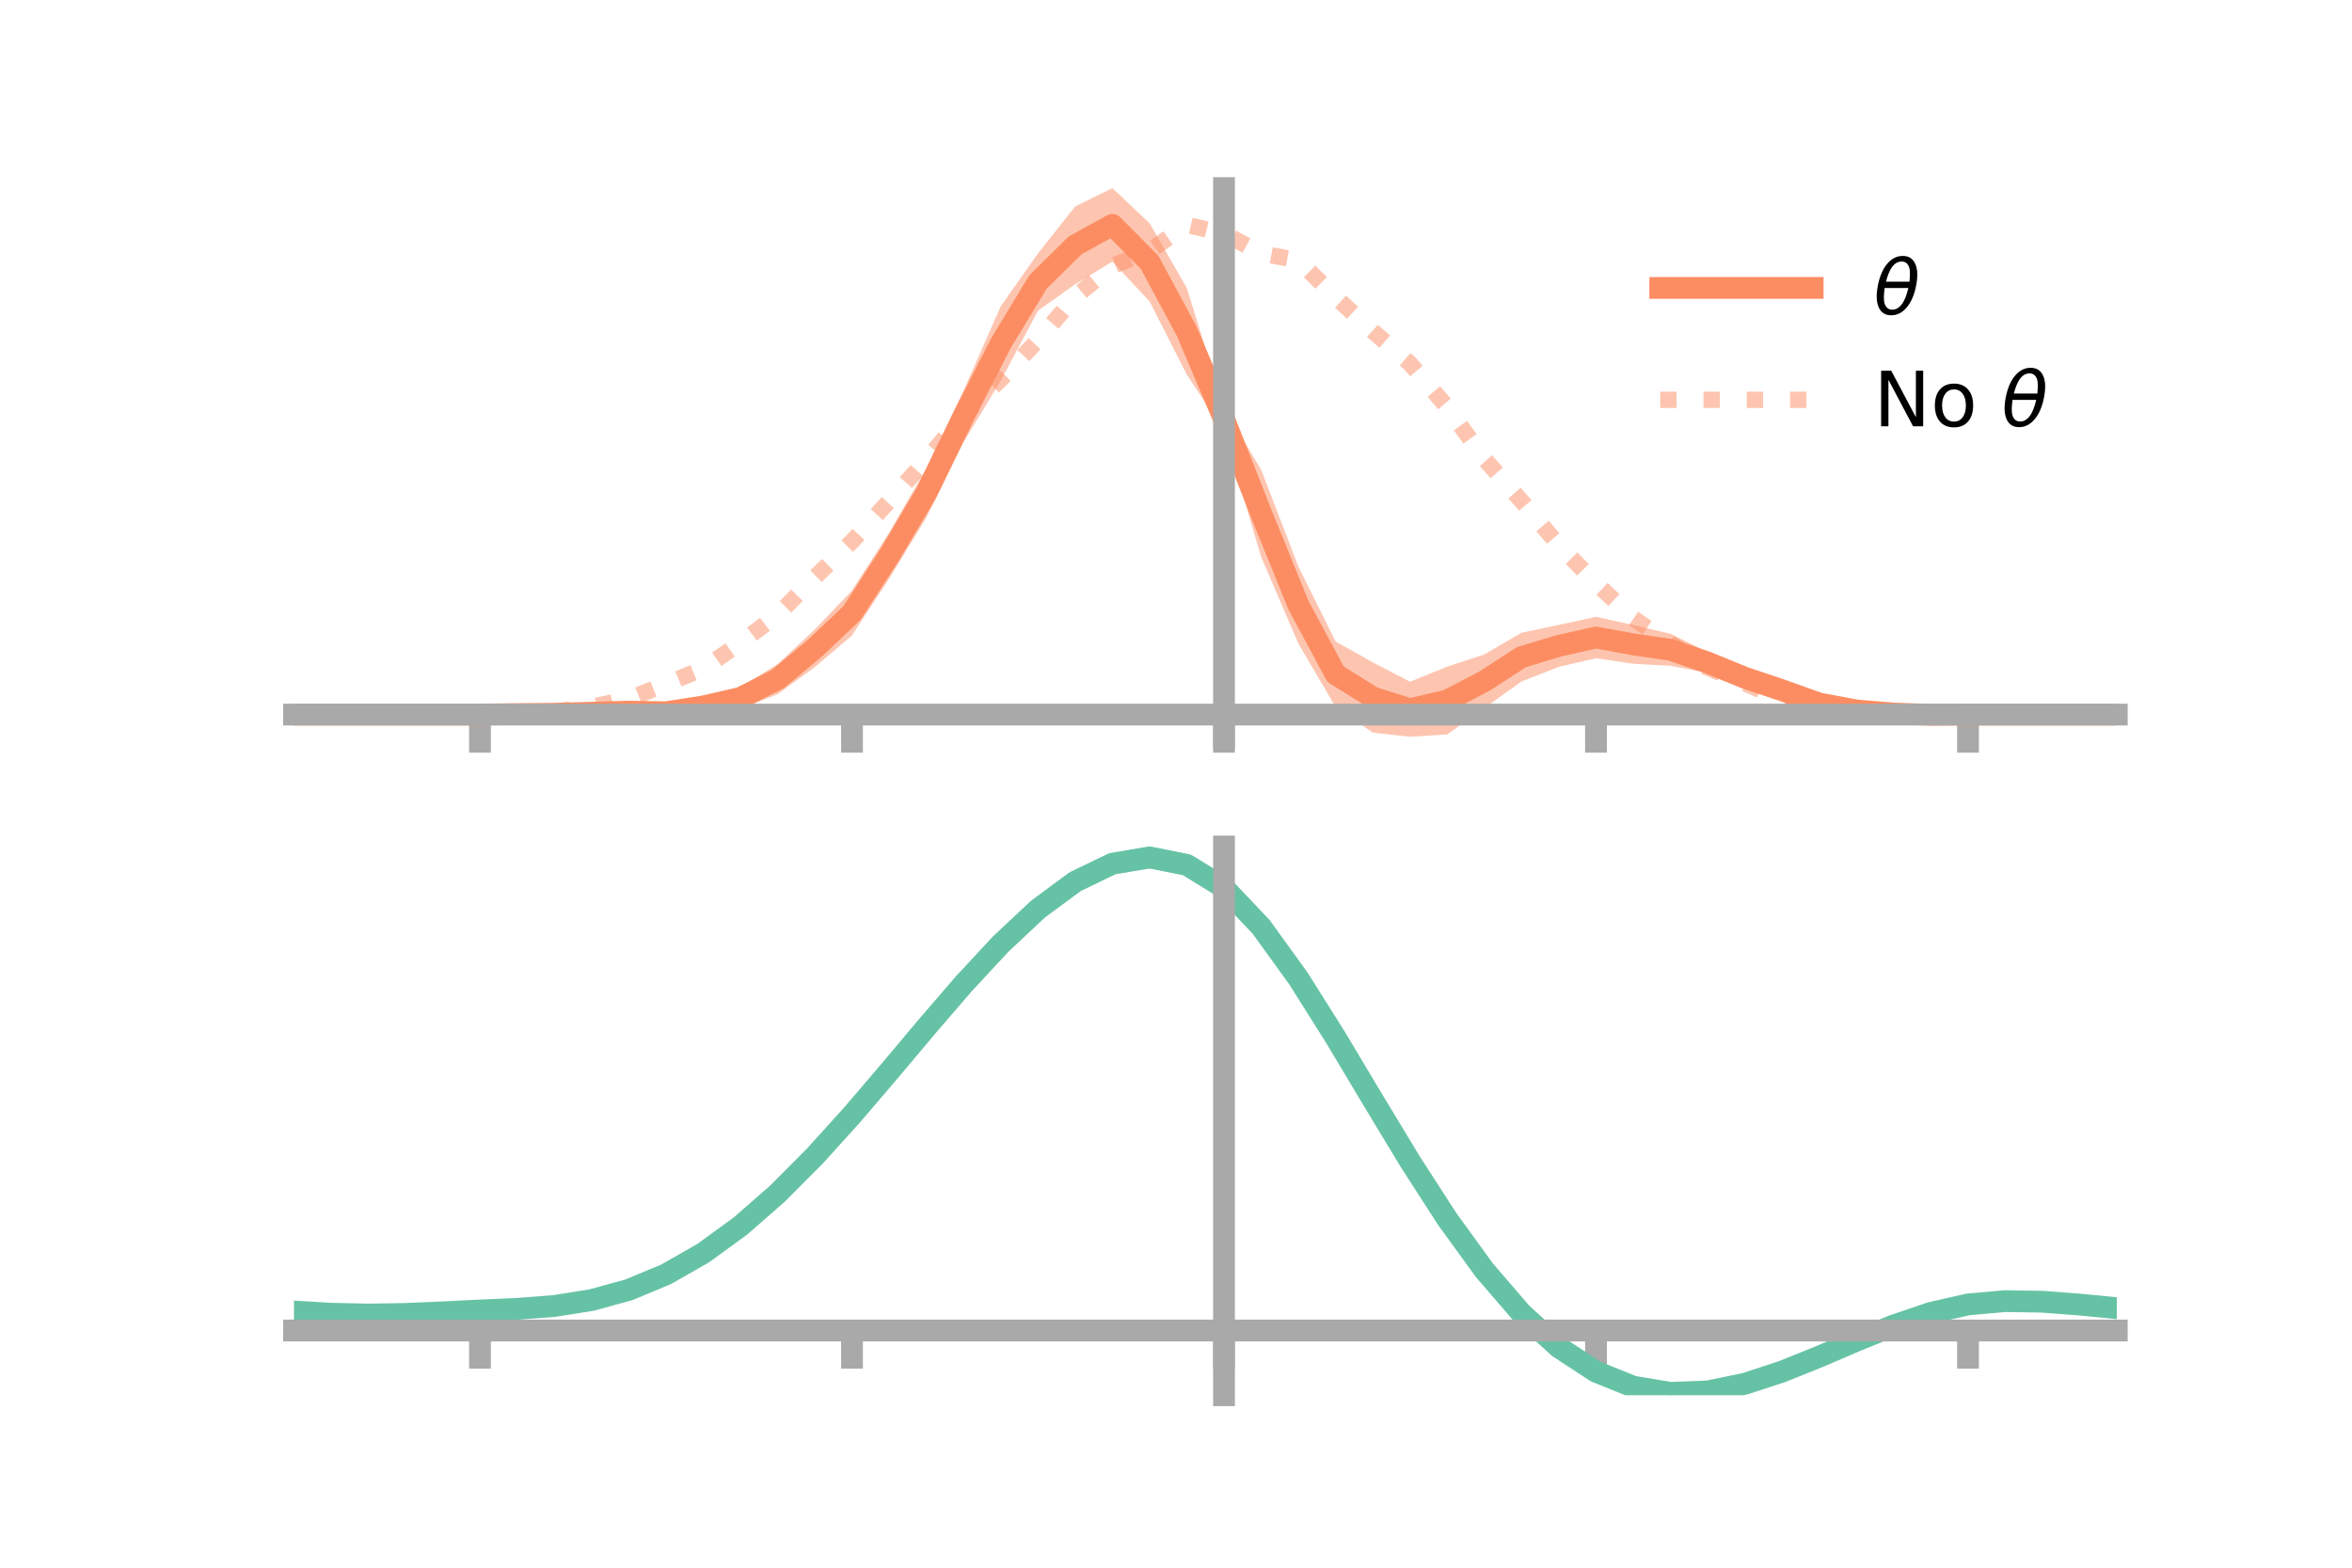 <?xml version="1.0" encoding="utf-8" standalone="no"?>
<!DOCTYPE svg PUBLIC "-//W3C//DTD SVG 1.1//EN"
  "http://www.w3.org/Graphics/SVG/1.1/DTD/svg11.dtd">
<!-- Created with matplotlib (https://matplotlib.org/) -->
<svg height="144pt" version="1.1" viewBox="0 0 216 144" width="216pt" xmlns="http://www.w3.org/2000/svg" xmlns:xlink="http://www.w3.org/1999/xlink">
 <defs>
  <style type="text/css">*{stroke-linecap:butt;stroke-linejoin:round;}</style>
 </defs>
 <g id="figure_1">
  <g id="patch_1">
   <path d="M 0 144 
L 216 144 
L 216 0 
L 0 0 
z
" style="fill:none;"/>
  </g>
  <g id="axes_1">
   <g id="patch_2">
    <path d="M 27 67.68 
L 194.4 67.68 
L 194.4 17.28 
L 27 17.28 
z
" style="fill:none;"/>
   </g>
   <g id="PolyCollection_1">
    <path clip-path="url(#p624302668d)" d="M 27 65.637 
L 27 65.637 
L 30.416 65.637 
L 33.833 65.637 
L 37.249 65.637 
L 40.665 65.637 
L 44.082 65.635 
L 47.498 65.533 
L 50.914 65.387 
L 54.331 65.186 
L 57.747 64.846 
L 61.163 64.731 
L 64.58 63.935 
L 67.996 63.11 
L 71.412 61.008 
L 74.829 57.815 
L 78.245 54.238 
L 81.661 48.916 
L 85.078 43.001 
L 88.494 35.867 
L 91.91 28.127 
L 95.327 23.269 
L 98.743 18.965 
L 102.159 17.28 
L 105.576 20.505 
L 108.992 26.463 
L 112.408 37.403 
L 115.824 43.157 
L 119.241 52.044 
L 122.657 58.923 
L 126.073 60.84 
L 129.49 62.618 
L 132.906 61.234 
L 136.322 60.109 
L 139.739 58.117 
L 143.155 57.399 
L 146.571 56.657 
L 149.988 57.408 
L 153.404 58.217 
L 156.82 59.892 
L 160.237 61.222 
L 163.653 62.608 
L 167.069 64.109 
L 170.486 64.95 
L 173.902 65.353 
L 177.318 65.592 
L 180.735 65.636 
L 184.151 65.637 
L 187.567 65.637 
L 190.984 65.637 
L 194.4 65.637 
L 194.4 65.637 
L 194.4 65.637 
L 190.984 65.637 
L 187.567 65.637 
L 184.151 65.637 
L 180.735 65.638 
L 177.318 65.72 
L 173.902 65.736 
L 170.486 65.563 
L 167.069 65.137 
L 163.653 64.196 
L 160.237 63.288 
L 156.82 61.818 
L 153.404 61.157 
L 149.988 60.97 
L 146.571 60.464 
L 143.155 61.255 
L 139.739 62.594 
L 136.322 65.034 
L 132.906 67.457 
L 129.49 67.68 
L 126.073 67.294 
L 122.657 64.939 
L 119.241 59.116 
L 115.824 51.174 
L 112.408 39.587 
L 108.992 34.413 
L 105.576 27.689 
L 102.159 24.027 
L 98.743 26.106 
L 95.327 28.538 
L 91.91 34.963 
L 88.494 40.601 
L 85.078 47.546 
L 81.661 53.143 
L 78.245 58.37 
L 74.829 61.278 
L 71.412 63.766 
L 67.996 65.115 
L 64.58 65.848 
L 61.163 66.125 
L 57.747 65.889 
L 54.331 65.749 
L 50.914 65.744 
L 47.498 65.653 
L 44.082 65.637 
L 40.665 65.637 
L 37.249 65.637 
L 33.833 65.637 
L 30.416 65.637 
L 27 65.637 
z
" style="fill:#fc8d62;fill-opacity:0.5;"/>
   </g>
   <g id="matplotlib.axis_1">
    <g id="xtick_1">
     <g id="line2d_1">
      <defs>
       <path d="M 0 0 
L 0 3.5 
" id="m723a66c666" style="stroke:#a9a9a9;stroke-width:2;"/>
      </defs>
      <g>
       <use style="fill:#a9a9a9;stroke:#a9a9a9;stroke-width:2;" x="44.082" xlink:href="#m723a66c666" y="65.637"/>
      </g>
     </g>
    </g>
    <g id="xtick_2">
     <g id="line2d_2">
      <g>
       <use style="fill:#a9a9a9;stroke:#a9a9a9;stroke-width:2;" x="78.245" xlink:href="#m723a66c666" y="65.637"/>
      </g>
     </g>
    </g>
    <g id="xtick_3">
     <g id="line2d_3">
      <g>
       <use style="fill:#a9a9a9;stroke:#a9a9a9;stroke-width:2;" x="112.408" xlink:href="#m723a66c666" y="65.637"/>
      </g>
     </g>
    </g>
    <g id="xtick_4">
     <g id="line2d_4">
      <g>
       <use style="fill:#a9a9a9;stroke:#a9a9a9;stroke-width:2;" x="146.571" xlink:href="#m723a66c666" y="65.637"/>
      </g>
     </g>
    </g>
    <g id="xtick_5">
     <g id="line2d_5">
      <g>
       <use style="fill:#a9a9a9;stroke:#a9a9a9;stroke-width:2;" x="180.735" xlink:href="#m723a66c666" y="65.637"/>
      </g>
     </g>
    </g>
   </g>
   <g id="matplotlib.axis_2"/>
   <g id="line2d_6">
    <path clip-path="url(#p624302668d)" d="M 27 65.637 
L 30.416 65.637 
L 33.833 65.637 
L 37.249 65.637 
L 40.665 65.637 
L 44.082 65.636 
L 47.498 65.593 
L 50.914 65.565 
L 54.331 65.468 
L 57.747 65.368 
L 61.163 65.428 
L 64.58 64.892 
L 67.996 64.112 
L 71.412 62.387 
L 74.829 59.546 
L 78.245 56.304 
L 81.661 51.03 
L 85.078 45.274 
L 88.494 38.234 
L 91.91 31.545 
L 95.327 25.903 
L 98.743 22.535 
L 102.159 20.653 
L 105.576 24.097 
L 108.992 30.438 
L 112.408 38.495 
L 115.824 47.165 
L 119.241 55.58 
L 122.657 61.931 
L 126.073 64.067 
L 129.49 65.149 
L 132.906 64.345 
L 136.322 62.572 
L 139.739 60.356 
L 143.155 59.327 
L 146.571 58.56 
L 149.988 59.189 
L 153.404 59.687 
L 156.82 60.855 
L 160.237 62.255 
L 163.653 63.402 
L 167.069 64.623 
L 170.486 65.257 
L 173.902 65.544 
L 177.318 65.656 
L 180.735 65.637 
L 184.151 65.637 
L 187.567 65.637 
L 190.984 65.637 
L 194.4 65.637 
" style="fill:none;stroke:#fc8d62;stroke-linecap:square;stroke-width:2;"/>
   </g>
   <g id="line2d_7">
    <path clip-path="url(#p624302668d)" d="M 27 65.637 
L 30.416 65.637 
L 33.833 65.637 
L 37.249 65.637 
L 40.665 65.637 
L 44.082 65.637 
L 47.498 65.593 
L 50.914 65.369 
L 54.331 64.934 
L 57.747 64.196 
L 61.163 62.828 
L 64.58 61.424 
L 67.996 59.047 
L 71.412 56.466 
L 74.829 53.028 
L 78.245 49.731 
L 81.661 46.027 
L 85.078 42.219 
L 88.494 38.165 
L 91.91 34.843 
L 95.327 31.242 
L 98.743 27.26 
L 102.159 24.431 
L 105.576 23.055 
L 108.992 20.653 
L 112.408 21.447 
L 115.824 23.278 
L 119.241 23.917 
L 122.657 27.3 
L 126.073 30.421 
L 129.49 33.397 
L 132.906 37.401 
L 136.322 42.152 
L 139.739 46.033 
L 143.155 50.072 
L 146.571 53.562 
L 149.988 56.799 
L 153.404 59.105 
L 156.82 61.325 
L 160.237 62.755 
L 163.653 64.245 
L 167.069 64.876 
L 170.486 65.393 
L 173.902 65.625 
L 177.318 65.644 
L 180.735 65.637 
L 184.151 65.637 
L 187.567 65.637 
L 190.984 65.637 
L 194.4 65.637 
" style="fill:none;stroke:#fc8d62;stroke-dasharray:1.5,2.475;stroke-dashoffset:0;stroke-opacity:0.5;stroke-width:1.5;"/>
   </g>
   <g id="patch_3">
    <path d="M 112.408 67.68 
L 112.408 17.28 
" style="fill:none;stroke:#a9a9a9;stroke-linecap:square;stroke-linejoin:miter;stroke-width:2;"/>
   </g>
   <g id="patch_4">
    <path d="M 194.4 67.68 
L 194.4 17.28 
" style="fill:none;"/>
   </g>
   <g id="patch_5">
    <path d="M 27 65.637 
L 194.4 65.637 
" style="fill:none;stroke:#a9a9a9;stroke-linecap:square;stroke-linejoin:miter;stroke-width:2;"/>
   </g>
   <g id="patch_6">
    <path d="M 27 17.28 
L 194.4 17.28 
" style="fill:none;"/>
   </g>
   <g id="legend_1">
    <g id="line2d_8">
     <path d="M 152.47 26.449 
L 166.47 26.449 
" style="fill:none;stroke:#fc8d62;stroke-linecap:square;stroke-width:2;"/>
    </g>
    <g id="line2d_9"/>
    <g id="text_1">
     <!-- $\theta$ -->
     <g transform="translate(172.07 28.899)scale(0.07 -0.07)">
      <defs>
       <path d="M 45.516 34.672 
L 14.453 34.672 
Q 12.359 20.062 14.5 13.875 
Q 17.188 6.25 24.469 6.25 
Q 31.781 6.25 37.359 13.922 
Q 42.234 20.656 45.516 34.672 
z
M 47.016 42.969 
Q 48.344 56.844 46.625 61.719 
Q 43.953 69.438 36.766 69.438 
Q 29.297 69.438 23.828 61.812 
Q 19.531 55.672 16.156 42.969 
z
M 38.188 76.766 
Q 49.906 76.766 54.594 66.406 
Q 59.281 56.109 55.719 37.844 
Q 52.203 19.625 43.453 9.281 
Q 34.766 -1.125 23.047 -1.125 
Q 11.281 -1.125 6.641 9.281 
Q 2 19.625 5.516 37.844 
Q 9.078 56.109 17.719 66.406 
Q 26.422 76.766 38.188 76.766 
z
" id="DejaVuSans-Oblique-952"/>
      </defs>
      <use transform="translate(0 0.234)" xlink:href="#DejaVuSans-Oblique-952"/>
     </g>
    </g>
    <g id="line2d_10">
     <path d="M 152.47 36.724 
L 166.47 36.724 
" style="fill:none;stroke:#fc8d62;stroke-dasharray:1.5,2.475;stroke-dashoffset:0;stroke-opacity:0.5;stroke-width:1.5;"/>
    </g>
    <g id="line2d_11"/>
    <g id="text_2">
     <!-- No $\theta$ -->
     <g transform="translate(172.07 39.174)scale(0.07 -0.07)">
      <defs>
       <path d="M 9.812 72.906 
L 23.094 72.906 
L 55.422 11.922 
L 55.422 72.906 
L 64.984 72.906 
L 64.984 0 
L 51.703 0 
L 19.391 60.984 
L 19.391 0 
L 9.812 0 
z
" id="DejaVuSans-78"/>
       <path d="M 30.609 48.391 
Q 23.391 48.391 19.188 42.75 
Q 14.984 37.109 14.984 27.297 
Q 14.984 17.484 19.156 11.844 
Q 23.344 6.203 30.609 6.203 
Q 37.797 6.203 41.984 11.859 
Q 46.188 17.531 46.188 27.297 
Q 46.188 37.016 41.984 42.703 
Q 37.797 48.391 30.609 48.391 
z
M 30.609 56 
Q 42.328 56 49.016 48.375 
Q 55.719 40.766 55.719 27.297 
Q 55.719 13.875 49.016 6.219 
Q 42.328 -1.422 30.609 -1.422 
Q 18.844 -1.422 12.172 6.219 
Q 5.516 13.875 5.516 27.297 
Q 5.516 40.766 12.172 48.375 
Q 18.844 56 30.609 56 
z
" id="DejaVuSans-111"/>
       <path id="DejaVuSans-32"/>
      </defs>
      <use transform="translate(0 0.234)" xlink:href="#DejaVuSans-78"/>
      <use transform="translate(74.805 0.234)" xlink:href="#DejaVuSans-111"/>
      <use transform="translate(135.986 0.234)" xlink:href="#DejaVuSans-32"/>
      <use transform="translate(167.773 0.234)" xlink:href="#DejaVuSans-Oblique-952"/>
     </g>
    </g>
   </g>
  </g>
  <g id="axes_2">
   <g id="patch_7">
    <path d="M 27 128.16 
L 194.4 128.16 
L 194.4 77.76 
L 27 77.76 
z
" style="fill:none;"/>
   </g>
   <g id="PolyCollection_2">
    <path clip-path="url(#p92688a7e21)" d="M 27 120.508 
L 27 120.429 
L 30.416 120.643 
L 33.833 120.717 
L 37.249 120.654 
L 40.665 120.499 
L 44.082 120.322 
L 47.498 120.167 
L 50.914 119.895 
L 54.331 119.347 
L 57.747 118.396 
L 61.163 116.951 
L 64.58 114.961 
L 67.996 112.417 
L 71.412 109.351 
L 74.829 105.831 
L 78.245 101.958 
L 81.661 97.862 
L 85.078 93.696 
L 88.494 89.637 
L 91.91 85.872 
L 95.327 82.601 
L 98.743 80.025 
L 102.159 78.347 
L 105.576 77.76 
L 108.992 78.452 
L 112.408 80.588 
L 115.824 84.249 
L 119.241 89.054 
L 122.657 94.566 
L 126.073 100.375 
L 129.49 106.124 
L 132.906 111.512 
L 136.322 116.306 
L 139.739 120.338 
L 143.155 123.503 
L 146.571 125.766 
L 149.988 127.148 
L 153.404 127.722 
L 156.82 127.597 
L 160.237 126.91 
L 163.653 125.811 
L 167.069 124.461 
L 170.486 123.022 
L 173.902 121.653 
L 177.318 120.508 
L 180.735 119.735 
L 184.151 119.433 
L 187.567 119.495 
L 190.984 119.766 
L 194.4 120.112 
L 194.4 120.219 
L 194.4 120.219 
L 190.984 119.897 
L 187.567 119.645 
L 184.151 119.594 
L 180.735 119.9 
L 177.318 120.684 
L 173.902 121.86 
L 170.486 123.277 
L 167.069 124.771 
L 163.653 126.172 
L 160.237 127.31 
L 156.82 128.023 
L 153.404 128.16 
L 149.988 127.596 
L 146.571 126.235 
L 143.155 124.024 
L 139.739 120.952 
L 136.322 117.053 
L 132.906 112.423 
L 129.49 107.217 
L 126.073 101.659 
L 122.657 96.036 
L 119.241 90.696 
L 115.824 86.038 
L 112.408 82.49 
L 108.992 80.424 
L 105.576 79.758 
L 102.159 80.325 
L 98.743 81.94 
L 95.327 84.412 
L 91.91 87.544 
L 88.494 91.142 
L 85.078 95.015 
L 81.661 98.982 
L 78.245 102.879 
L 74.829 106.561 
L 71.412 109.906 
L 67.996 112.823 
L 64.58 115.251 
L 61.163 117.16 
L 57.747 118.559 
L 54.331 119.488 
L 50.914 120.024 
L 47.498 120.286 
L 44.082 120.429 
L 40.665 120.59 
L 37.249 120.726 
L 33.833 120.774 
L 30.416 120.703 
L 27 120.508 
z
" style="fill:#66c2a5;fill-opacity:0.5;"/>
   </g>
   <g id="matplotlib.axis_3">
    <g id="xtick_6">
     <g id="line2d_12">
      <g>
       <use style="fill:#a9a9a9;stroke:#a9a9a9;stroke-width:2;" x="44.082" xlink:href="#m723a66c666" y="122.216"/>
      </g>
     </g>
    </g>
    <g id="xtick_7">
     <g id="line2d_13">
      <g>
       <use style="fill:#a9a9a9;stroke:#a9a9a9;stroke-width:2;" x="78.245" xlink:href="#m723a66c666" y="122.216"/>
      </g>
     </g>
    </g>
    <g id="xtick_8">
     <g id="line2d_14">
      <g>
       <use style="fill:#a9a9a9;stroke:#a9a9a9;stroke-width:2;" x="112.408" xlink:href="#m723a66c666" y="122.216"/>
      </g>
     </g>
    </g>
    <g id="xtick_9">
     <g id="line2d_15">
      <g>
       <use style="fill:#a9a9a9;stroke:#a9a9a9;stroke-width:2;" x="146.571" xlink:href="#m723a66c666" y="122.216"/>
      </g>
     </g>
    </g>
    <g id="xtick_10">
     <g id="line2d_16">
      <g>
       <use style="fill:#a9a9a9;stroke:#a9a9a9;stroke-width:2;" x="180.735" xlink:href="#m723a66c666" y="122.216"/>
      </g>
     </g>
    </g>
   </g>
   <g id="matplotlib.axis_4"/>
   <g id="line2d_17">
    <path clip-path="url(#p92688a7e21)" d="M 27 120.469 
L 30.416 120.673 
L 33.833 120.746 
L 37.249 120.69 
L 40.665 120.544 
L 44.082 120.375 
L 47.498 120.226 
L 50.914 119.96 
L 54.331 119.418 
L 57.747 118.478 
L 61.163 117.056 
L 64.58 115.106 
L 67.996 112.62 
L 71.412 109.629 
L 74.829 106.196 
L 78.245 102.419 
L 81.661 98.422 
L 85.078 94.356 
L 88.494 90.389 
L 91.91 86.708 
L 95.327 83.506 
L 98.743 80.983 
L 102.159 79.336 
L 105.576 78.759 
L 108.992 79.438 
L 112.408 81.539 
L 115.824 85.144 
L 119.241 89.875 
L 122.657 95.301 
L 126.073 101.017 
L 129.49 106.671 
L 132.906 111.968 
L 136.322 116.68 
L 139.739 120.645 
L 143.155 123.764 
L 146.571 126.001 
L 149.988 127.372 
L 153.404 127.941 
L 156.82 127.81 
L 160.237 127.11 
L 163.653 125.991 
L 167.069 124.616 
L 170.486 123.15 
L 173.902 121.757 
L 177.318 120.596 
L 180.735 119.817 
L 184.151 119.514 
L 187.567 119.57 
L 190.984 119.831 
L 194.4 120.165 
" style="fill:none;stroke:#66c2a5;stroke-linecap:square;stroke-width:2;"/>
   </g>
   <g id="patch_8">
    <path d="M 112.408 128.16 
L 112.408 77.76 
" style="fill:none;stroke:#a9a9a9;stroke-linecap:square;stroke-linejoin:miter;stroke-width:2;"/>
   </g>
   <g id="patch_9">
    <path d="M 194.4 128.16 
L 194.4 77.76 
" style="fill:none;"/>
   </g>
   <g id="patch_10">
    <path d="M 27 122.216 
L 194.4 122.216 
" style="fill:none;stroke:#a9a9a9;stroke-linecap:square;stroke-linejoin:miter;stroke-width:2;"/>
   </g>
   <g id="patch_11">
    <path d="M 27 77.76 
L 194.4 77.76 
" style="fill:none;"/>
   </g>
  </g>
 </g>
 <defs>
  <clipPath id="p624302668d">
   <rect height="50.4" width="167.4" x="27" y="17.28"/>
  </clipPath>
  <clipPath id="p92688a7e21">
   <rect height="50.4" width="167.4" x="27" y="77.76"/>
  </clipPath>
 </defs>
</svg>
